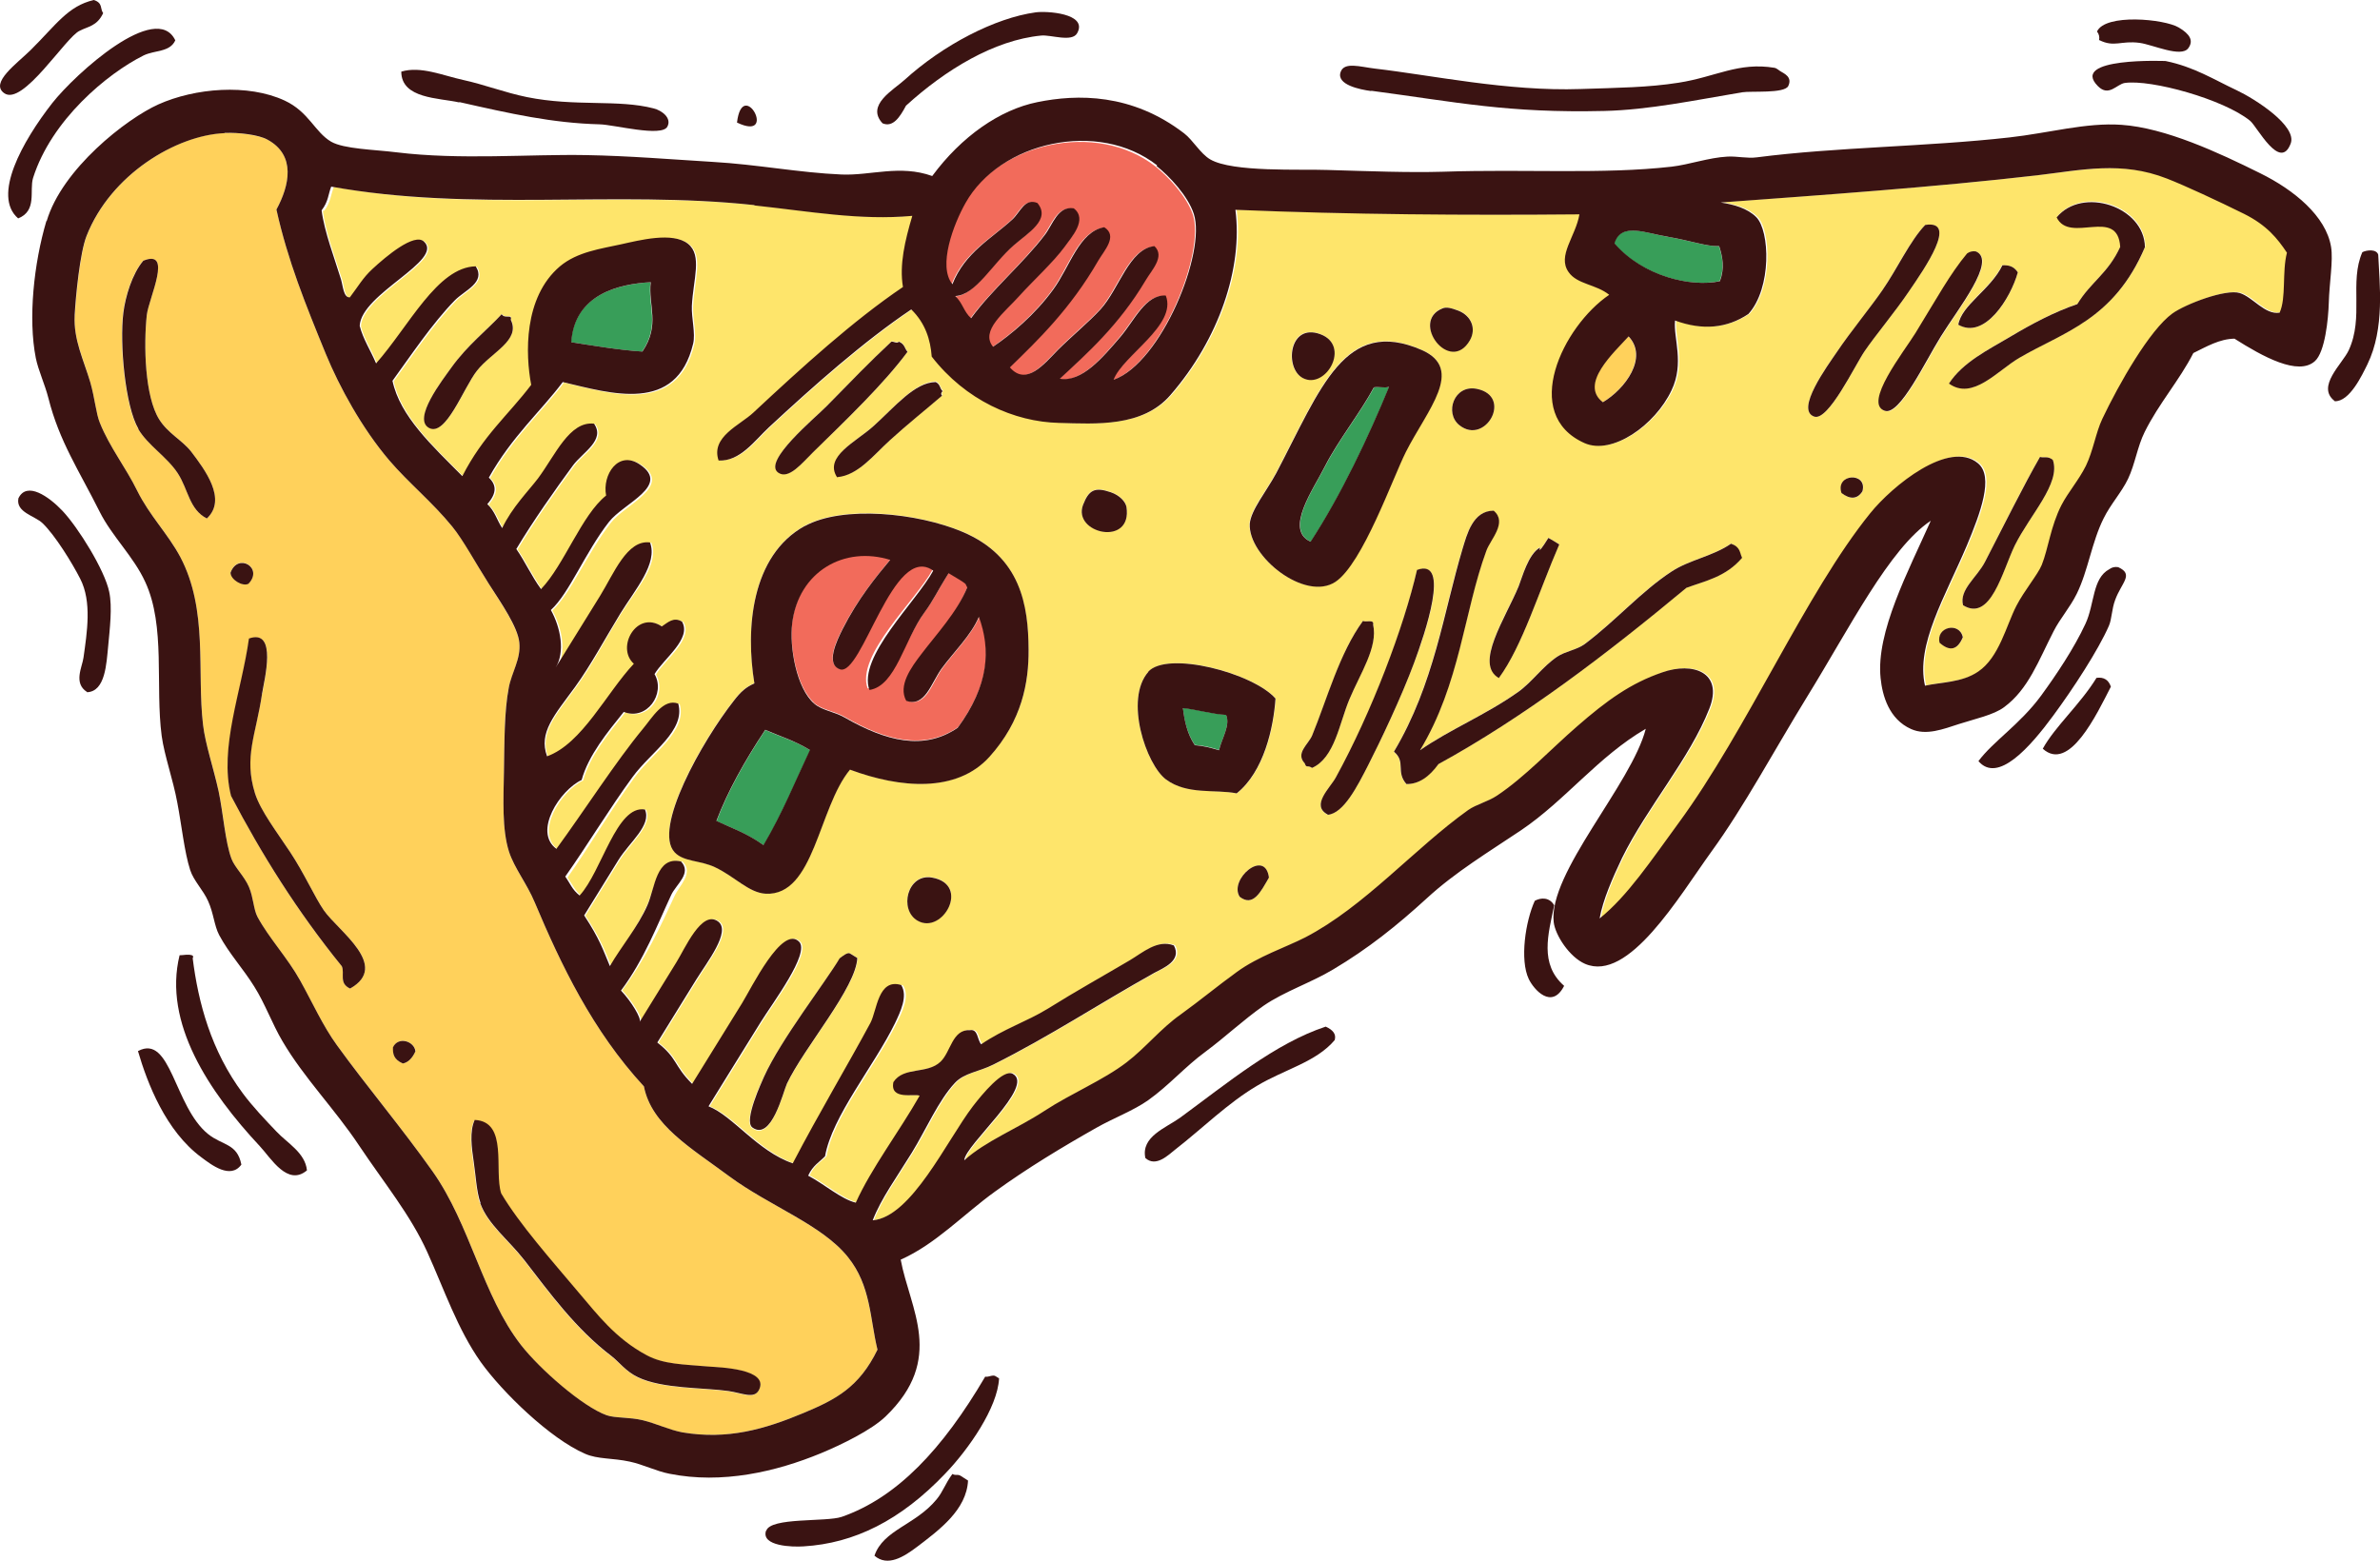 <?xml version="1.0" encoding="UTF-8"?><svg id="Layer_2" xmlns="http://www.w3.org/2000/svg" viewBox="0 0 94.36 61.89"><defs><style>.cls-1{fill:#f26b5b;}.cls-2{fill:#fee56b;}.cls-3{fill:#ffd15b;}.cls-4{fill:#3a1312;}.cls-5{fill:#389e59;}</style></defs><g id="Layer_15"><path class="cls-3" d="m2.96,12.51c-.05.95.37,1.76.62,2.65.18.63.23,1.25.38,1.61.39.97,1.03,1.77,1.48,2.69.49.99,1.23,1.71,1.71,2.63,1.11,2.11.65,4.54.9,6.65.09.77.42,1.69.62,2.65.19.86.26,2.01.51,2.67.13.34.51.7.69,1.11.18.42.18.89.34,1.19.45.85,1.19,1.62,1.69,2.52.49.89.9,1.8,1.46,2.57,1.21,1.66,2.55,3.25,3.79,5,1.5,2.11,1.98,4.93,3.51,6.89.75.97,2.44,2.45,3.39,2.78.34.12.91.07,1.44.2.53.13,1.07.4,1.57.48,1.77.3,3.25-.12,4.8-.77,1.28-.53,2.2-1.01,2.93-2.51-.3-1.23-.27-2.54-1.17-3.67-1.03-1.28-3.1-2.02-4.7-3.2-1.53-1.13-3.09-2.03-3.39-3.57-2.04-2.21-3.29-4.83-4.33-7.3-.31-.73-.81-1.36-1.02-2.01-.28-.88-.22-2.08-.2-3.17.02-1.16,0-2.39.19-3.32.12-.61.49-1.16.42-1.8-.07-.62-.74-1.58-1.21-2.33-.53-.83-1-1.73-1.45-2.27-.79-.97-1.74-1.74-2.5-2.63-1.08-1.27-1.97-2.9-2.51-4.21-.81-1.98-1.51-3.7-1.96-5.73.52-.96.78-2.15-.35-2.77-.35-.19-1.16-.29-1.7-.27-1.9.08-4.51,1.64-5.47,4.08-.26.66-.43,2.39-.47,3.15Zm16.9,34.82c.73,1.23,1.96,2.61,3.13,4,.65.77,1.4,1.76,2.64,2.42.69.37,1.46.36,2.47.45.39.03,2.41.08,1.98.93-.19.37-.66.12-1.21.04-.96-.14-2.62-.08-3.59-.55-.47-.23-.75-.62-1.05-.84-1.41-1.07-2.46-2.52-3.45-3.8-.63-.81-1.45-1.42-1.75-2.26-.16-.44-.18-1.12-.27-1.64-.08-.55-.17-1.19.04-1.65,1.34.06.76,2.01,1.05,2.91Zm-3.39-5.64c-.13.29-.3.44-.49.48-.37-.15-.41-.39-.39-.64.2-.46.84-.24.89.16Zm-6.08-14.18c-.25,1.64-.74,2.5-.28,3.95.22.7.85,1.51,1.4,2.34.55.83.97,1.78,1.33,2.3.57.82,2.64,2.19,1.04,3.1-.46-.22-.2-.6-.33-.89-1.77-2.17-3.17-4.43-4.38-6.74-.47-1.91.43-4.15.71-6.24,1.14-.42.59,1.67.52,2.19Zm-.54-4.37c-.24.12-.7-.17-.71-.44.29-.81,1.32-.19.71.44Zm-4.17-12.8c1.19-.49.22,1.48.14,2.15-.13,1.2-.08,3.23.49,4.14.35.56.93.83,1.27,1.28.53.7,1.44,1.89.62,2.65-.7-.36-.73-1.15-1.15-1.79-.43-.67-1.18-1.1-1.57-1.76-.53-.9-.75-3.38-.6-4.6.08-.65.35-1.54.79-2.07Z"/><path class="cls-5" d="m25.79,11.19c-1.27.08-3.02.48-3.15,2.38.7.11,1.94.32,2.82.37.72-1.06.21-1.83.33-2.75Z"/><path class="cls-1" d="m37.72,11.29c.49-1.26,1.55-1.81,2.37-2.56.32-.29.49-.87,1-.66.55.66-.38,1.19-.94,1.68-.87.76-1.5,1.97-2.32,2.01.3.27.33.61.63.88.83-1.13,2.06-2.17,2.92-3.3.31-.41.51-1.16,1.15-1.06.57.44-.09,1.17-.37,1.54-.45.61-1.2,1.29-1.79,1.94-.58.64-1.56,1.37-1.04,2.01.7-.48,1.66-1.27,2.38-2.26.67-.91,1.03-2.31,2.03-2.48.55.35,0,.92-.24,1.33-1.1,1.9-2.39,3.14-3.5,4.23.65.75,1.35-.13,1.9-.69.53-.54,1.21-1.1,1.69-1.61.74-.81,1.14-2.41,2.14-2.51.44.41-.1.94-.35,1.36-1.06,1.8-2.34,2.9-3.4,3.9.87.14,1.69-.82,2.4-1.66.56-.66,1-1.69,1.8-1.64.46,1.18-1.7,2.38-2.07,3.34,1.9-.67,3.69-5.05,3.18-6.58-.24-.71-.97-1.5-1.48-1.9-2.35-1.84-6.25-.92-7.6,1.49-.46.83-1.1,2.5-.52,3.22Z"/><path class="cls-5" d="m68.18,11.15c.19-.51.12-.96-.03-1.39-.5.02-1.14-.22-2.03-.37-.88-.15-1.87-.59-2.13.26,1.12,1.3,3.03,1.75,4.18,1.5Z"/><path class="cls-5" d="m46.9,28.07c.05.51.17,1.01.47,1.47.31.02.63.09.96.2.12-.47.46-1,.28-1.4-.56-.03-1.15-.21-1.71-.27Z"/><path class="cls-3" d="m63.54,15.95c.88-.52,1.81-1.77,1.02-2.61-.58.64-1.98,1.89-1.02,2.61Z"/><path class="cls-5" d="m52.54,18.49c-.45.89-1.62,2.52-.57,2.99,1.21-1.84,2.31-4.19,3.11-6.14-.19.06-.41-.02-.6.02-.54,1.01-1.41,2.09-1.94,3.13Z"/><path class="cls-5" d="m30.35,28.94c-.83,1.25-1.5,2.46-1.94,3.62.61.28,1.21.49,1.87.96.76-1.29,1.25-2.52,1.84-3.77-.61-.38-1.18-.53-1.77-.8Z"/><path class="cls-2" d="m12.8,8.36c.11.86.51,1.92.77,2.74.08.26.09.73.35.71.32-.42.52-.78.89-1.12.55-.51,1.67-1.45,2.05-1.09.79.75-2.49,2.06-2.55,3.34.13.51.45.99.65,1.49,1.3-1.47,2.43-3.81,3.95-3.85.4.64-.45.95-.83,1.35-.89.92-1.75,2.2-2.47,3.19.3,1.41,1.58,2.58,2.77,3.78.82-1.61,1.82-2.42,2.73-3.62-.24-1.2-.32-3.47,1.14-4.7.68-.58,1.65-.71,2.41-.87.72-.16,2.06-.51,2.67-.02.57.46.2,1.41.15,2.46-.02.5.15,1.09.05,1.5-.67,2.8-3.25,1.98-5.17,1.52-.85,1.14-2.02,2.16-2.93,3.79.31.27.33.61-.06,1.05.31.29.38.64.59.95.39-.82,1.04-1.47,1.42-1.97.7-.93,1.25-2.28,2.22-2.17.46.65-.45,1.14-.83,1.65-.74,1.01-1.58,2.2-2.25,3.32.36.52.61,1.07.98,1.59.93-.96,1.62-2.93,2.59-3.71-.16-.83.5-1.81,1.35-1.23,1.23.84-.64,1.55-1.22,2.29-.95,1.22-1.58,2.79-2.32,3.48.39.7.57,1.66.19,2.28.5-.81,1.15-1.86,1.76-2.84.55-.89,1.06-2.24,1.98-2.12.32.84-.61,1.85-1.2,2.8-.61.98-1.16,2.06-1.79,2.92-.81,1.11-1.46,1.82-1.11,2.76,1.39-.49,2.36-2.5,3.45-3.67-.72-.64.11-2.14,1.11-1.48.24-.16.47-.39.81-.19.39.68-.72,1.46-1.09,2.08.45.78-.31,1.86-1.22,1.5-.65.82-1.4,1.72-1.67,2.7-.86.4-1.93,2.05-1,2.73,1.13-1.55,2.37-3.48,3.43-4.76.36-.43.81-1.22,1.4-1,.3,1.08-1.08,1.93-1.8,2.92-.93,1.27-1.78,2.73-2.65,3.96.19.26.3.54.6.77.89-.94,1.39-3.64,2.52-3.46.26.63-.61,1.29-1.05,2-.47.76-.96,1.56-1.36,2.2.62.94.76,1.37,1.03,2.01.45-.78,1.04-1.58,1.43-2.46.3-.68.41-1.91,1.4-1.69.44.46-.13.93-.33,1.37-.54,1.17-1.15,2.5-2.07,3.73.4.43.83,1.11.74,1.25.46-.75.87-1.41,1.45-2.35.34-.54,1.01-2.11,1.66-1.63.53.39-.46,1.62-.87,2.31-.62,1-1.05,1.7-1.54,2.49.81.63.64.9,1.38,1.64.65-1.05,1.21-1.95,1.98-3.2.37-.6,1.59-3.11,2.26-2.44.45.46-1.05,2.43-1.52,3.19-.81,1.31-1.39,2.25-2.07,3.34.97.38,1.95,1.78,3.34,2.26,1.06-2.03,2.27-3.91,3.14-5.53.27-.49.27-1.8,1.19-1.52.27.43-.04,1.05-.27,1.51-.83,1.69-2.5,3.68-2.77,5.26-.23.23-.49.35-.67.76.62.32,1.32.94,1.89,1.07.61-1.36,1.72-2.83,2.52-4.24-.18-.1-1.19.2-1.04-.54.41-.62,1.34-.3,1.87-.81.41-.38.46-1.28,1.17-1.25.32-.04.28.38.44.56.91-.62,1.8-.89,2.64-1.41,1.13-.7,2.2-1.3,3.25-1.92.5-.3,1.1-.84,1.75-.59.34.61-.43.9-.78,1.09-2.2,1.23-4.16,2.52-6.37,3.63-.57.29-1.16.33-1.53.73-.65.7-1.15,1.87-1.71,2.77-.59.96-1.22,1.82-1.55,2.68,1.54-.13,2.94-3.17,3.97-4.52.37-.48,1.2-1.49,1.58-1.29.91.48-1.9,2.83-1.92,3.43.87-.79,2.09-1.25,3.18-1.96,1.07-.7,2.32-1.21,3.25-1.92.76-.58,1.35-1.33,2.16-1.91.75-.53,1.46-1.13,2.22-1.68.85-.62,1.95-.97,2.71-1.37,2.35-1.22,4.32-3.52,6.46-5.05.33-.24.78-.33,1.14-.57,1.11-.75,2.13-1.85,3.18-2.75,1.18-1.02,2.13-1.7,3.38-2.14,1.2-.41,2.43,0,1.86,1.44-.78,1.99-2.48,3.91-3.46,5.92-.38.78-.76,1.66-.89,2.4,1.1-.88,2.04-2.31,3.12-3.77,2.74-3.73,5.05-9.14,7.61-12.3.87-1.08,3.13-2.92,4.27-1.98.64.53.1,1.98-.44,3.26-.86,2.03-2.04,3.93-1.66,5.56.62-.14,1.47-.12,2.11-.56.82-.57,1.11-1.82,1.51-2.6.32-.62.85-1.25,1.01-1.63.26-.65.35-1.53.78-2.37.26-.52.68-.98.97-1.56.29-.6.39-1.3.65-1.86.66-1.39,1.88-3.53,2.78-4.18.52-.38,2.12-.98,2.67-.81.52.16.99.87,1.58.78.27-.59.09-1.59.29-2.38-.38-.57-.8-1.09-1.7-1.54-1.01-.5-2.34-1.12-3.06-1.4-1.79-.69-3.36-.33-5.13-.13-4.15.49-8.51.78-12.56,1.08.53.08,1.06.23,1.41.58.54.53.61,2.81-.31,3.84-.86.57-1.82.67-2.91.26-.07.69.38,1.69-.14,2.77-.66,1.38-2.36,2.58-3.45,2.09-2.55-1.13-.86-4.63.98-5.88-.52-.41-1.27-.4-1.61-.9-.46-.65.28-1.41.43-2.29-4.52.04-9.06,0-13.64-.18.3,2.29-.64,5.12-2.58,7.35-1.11,1.27-2.95,1.14-4.41,1.1-1.79-.05-3.72-.91-5.05-2.63-.05-.68-.24-1.32-.81-1.87-1.88,1.27-3.86,3.02-5.64,4.67-.56.52-1.15,1.37-2,1.32-.32-.94.84-1.41,1.38-1.9,1.93-1.8,3.95-3.64,5.93-4.98-.15-.87.08-1.84.37-2.82-2.08.19-4.08-.18-6.23-.41-5.52-.59-11.16.29-16.75-.73-.13.31-.12.6-.38.94Zm64.11,17.13c-.16-.62.79-.85.92-.22-.21.5-.51.57-.92.22Zm4.48-7.25c.32.93-.9,2.16-1.51,3.39-.5,1.01-.95,3.05-2.05,2.37-.16-.62.55-1.1.87-1.72.74-1.43,1.52-3.03,2.18-4.16.18.05.31-.05.51.12Zm-8.37,1.31c-.25-.79,1.04-.84.83-.07-.21.33-.49.34-.83.07Zm12.03-9.76c-1.23,2.89-3.24,3.37-4.98,4.39-.87.51-1.85,1.7-2.79,1.02.55-.85,1.57-1.34,2.42-1.85.87-.52,1.78-1,2.67-1.3.54-.89,1.22-1.21,1.71-2.29-.11-1.6-2.01-.09-2.52-1.17,1.02-1.24,3.48-.43,3.5,1.18Zm-5.66.73c.24-.01.46.03.61.28-.27,1.02-1.31,2.69-2.37,2.07.13-.79,1.27-1.38,1.75-2.36Zm-1.38-.46c.1-.08.22-.11.35-.08.83.36-.72,2.27-1.39,3.37-.63,1.01-1.63,3.14-2.22,2.95-.88-.28.76-2.34,1.21-3.08.87-1.4,1.38-2.36,2.05-3.16ZM29.82,44.74c-.37-.27.36-1.82.44-1.99.67-1.48,2.48-3.82,3.04-4.75.1-.08.31-.25.41-.19.1.06.2.12.29.18-.04,1.17-2.12,3.56-2.8,5-.15.32-.62,2.3-1.37,1.75Zm19.21-13.28c-.87-.18-1.96.06-2.8-.55-.79-.59-1.66-3.18-.7-4.27.76-.86,4.17.05,5.05,1.06-.08,1.17-.46,2.91-1.54,3.76Zm.12,4.1c-.44-.69,1.01-1.93,1.16-.76-.32.55-.61,1.18-1.16.76Zm23.69-21.62c.52-.76,1.34-1.76,1.79-2.43.58-.85,1.09-1.96,1.7-2.59,1.32-.2-.02,1.72-.65,2.64-.54.8-1.35,1.77-1.75,2.36-.38.55-1.43,2.79-2,2.6-.77-.26.53-2.03.91-2.58Zm-11.78,7.76c.05-.13-.21.49.33-.38.14.09.28.18.43.26-.82,1.89-1.46,4.03-2.39,5.29-.99-.55.26-2.38.78-3.64.14-.35.38-1.28.85-1.54Zm-1.85-1.45c.55.47-.13,1.14-.29,1.59-.89,2.42-1.04,5.28-2.63,7.91,1.19-.83,2.61-1.4,3.89-2.31.55-.39.98-1.01,1.55-1.4.32-.21.78-.27,1.09-.5,1.25-.94,2.24-2.09,3.45-2.88.7-.46,1.65-.61,2.35-1.1.38.13.33.37.44.56-.65.76-1.45.91-2.21,1.19-3.2,2.66-6.44,5.14-9.83,6.99-.37.5-.78.8-1.27.79-.42-.5-.01-.87-.49-1.28,1.6-2.69,1.95-5.51,2.72-8.05.17-.55.4-1.51,1.23-1.5Zm-3.14,6.02c-.51,1.38-1.36,3.16-1.83,4.08-.42.82-.98,1.91-1.6,1.96-.69-.36.1-1.06.32-1.47,1.44-2.6,2.71-5.97,3.22-8.23,1.37-.5.31,2.56-.11,3.67Zm-1.63-1.5c.2.88-.52,1.93-.94,2.96-.4.95-.59,2.32-1.48,2.72-.19-.13-.22.03-.29-.18-.38-.4.14-.75.29-1.1.6-1.42,1.08-3.26,2.02-4.55.11.07.45-.08.4.15Zm4.11-9.35c1.45.29.34,2.26-.69,1.44-.6-.48-.21-1.62.69-1.44Zm-1.36-3.2c.16-.06.36,0,.63.09.51.19.72.71.46,1.17-.79,1.38-2.39-.75-1.09-1.26Zm-.83,1.65c1.73.75.21,2.38-.63,4.04-.53,1.04-1.71,4.42-2.79,5.15-1.2.8-3.47-1-3.4-2.3.03-.54.67-1.29,1.05-2.01,1.78-3.39,2.72-6.22,5.77-4.88Zm-4.03-.63c1.25.45.22,2.22-.69,1.74-.74-.39-.55-2.19.69-1.74Zm-15.38,21.55c1.55.27.42,2.28-.57,1.71-.75-.43-.41-1.89.57-1.71Zm7.09-15.28c.35.12.59.37.62.58.25,1.6-2.15,1.06-1.72-.08.22-.59.46-.72,1.1-.5Zm-5.88,1.57c2.31.98,2.6,2.92,2.62,4.67.01,1.3-.25,2.82-1.55,4.25-1.3,1.44-3.54,1.25-5.53.51-1.26,1.51-1.41,5-3.34,4.92-.68-.03-1.21-.67-2.01-1.05-.59-.28-1.24-.22-1.6-.59-.88-.93,1.08-4.42,2.35-6.02.27-.35.47-.53.81-.68-.36-2.18-.12-5.07,1.99-6.24,1.51-.83,4.48-.52,6.25.23Zm-1.04-5.95c.18.1.15.25.27.36-.06.07-.06.14-.02.18-.65.55-1.38,1.14-2.07,1.77-.65.59-1.26,1.4-2.08,1.46-.54-.82.76-1.4,1.46-2.05.85-.77,1.61-1.72,2.45-1.73Zm-4.33.96c.97-.99,1.71-1.75,2.56-2.55.09-.03.22.08.3,0,.24.1.21.27.34.4-.93,1.27-2.38,2.66-3.74,3.98-.43.42-.97,1.11-1.39.81-.62-.45,1.46-2.16,1.93-2.64Zm-14.88-1.53c.64-.89,1.42-1.49,1.99-2.11.12.2.42-.03.36.22.39.82-.76,1.28-1.34,2.02-.53.67-1.22,2.63-1.9,2.27-.67-.36.54-1.91.89-2.4Z"/><path class="cls-1" d="m32.28,27.88c.33.28.8.31,1.23.56,1.62.93,3.12,1.32,4.47.4,1.25-1.69,1.32-3.11.85-4.39-.3.72-1,1.41-1.46,2.04-.42.57-.64,1.57-1.4,1.3-.32-.6.22-1.29.66-1.86.57-.74,1.34-1.68,1.73-2.66-.14-.17.14-.04-.74-.56-.04.07-.09.14-.13.21-.27.43-.49.89-.83,1.35-.8,1.09-1.21,2.87-2.26,3.03-.48-1.31,1.92-3.5,2.57-4.7-1.58-1.15-2.8,4.23-3.68,3.92-.58-.21-.11-1.14.12-1.6.61-1.19,1.32-2.04,1.9-2.75-1.85-.59-3.65.47-3.9,2.5-.12.95.18,2.6.87,3.2Z"/><path class="cls-4" d="m83.23,1.59c.6.3.86.01,1.6.11.52.07,1.65.6,1.93.21.22-.3.06-.56-.38-.82-.57-.34-2.91-.56-3.24.16.08.1.11.22.08.35Z"/><path class="cls-4" d="m83.18,3.42c.43.43.74-.08,1.06-.13,1.05-.15,3.93.65,4.97,1.5.28.23,1.19,2.02,1.61.9.26-.7-1.42-1.77-2.14-2.11-.9-.42-1.69-.93-2.82-1.16,0,0-3.84-.16-2.68,1Z"/><path class="cls-4" d="m92.56,15.91c.6.03,1.1-1.06,1.3-1.46.7-1.44.48-3.19.43-4.35-.07-.23-.45-.19-.63-.1-.52,1.19.07,2.57-.54,3.89-.25.54-1.3,1.44-.56,2.01Z"/><path class="cls-4" d="m84.07,9.77c-.49,1.08-1.17,1.4-1.71,2.29-.89.3-1.8.78-2.67,1.3-.84.5-1.87,1-2.42,1.85.94.68,1.92-.51,2.79-1.02,1.74-1.02,3.75-1.5,4.98-4.39-.02-1.61-2.48-2.42-3.5-1.18.52,1.07,2.42-.44,2.52,1.17Z"/><path class="cls-4" d="m54.37,3.6c3.39.45,5.41.89,9.23.8,1.76-.04,3.62-.43,5.47-.74.35-.06,1.68.06,1.83-.25.17-.36-.16-.49-.32-.59-.05-.03-.15-.12-.22-.13-1.44-.24-2.33.36-3.81.59-1.2.19-2.39.2-3.89.25-2.88.1-5.9-.55-8.15-.81-.59-.07-1.22-.28-1.36.14-.17.5.76.69,1.21.75Z"/><path class="cls-4" d="m77.63,12.87c1.05.62,2.09-1.05,2.37-2.07-.16-.25-.37-.29-.61-.28-.48.98-1.62,1.57-1.75,2.36Z"/><path class="cls-4" d="m71.93,16.52c.56.19,1.62-2.05,2-2.6.4-.59,1.21-1.56,1.75-2.36.63-.92,1.97-2.85.65-2.64-.6.62-1.11,1.74-1.7,2.59-.46.67-1.28,1.67-1.79,2.43-.38.56-1.68,2.32-.91,2.58Z"/><path class="cls-4" d="m74.73,16.29c.59.19,1.59-1.94,2.22-2.95.68-1.1,2.23-3.01,1.39-3.37-.12-.02-.24,0-.35.08-.67.8-1.19,1.76-2.05,3.16-.45.73-2.09,2.8-1.21,3.08Z"/><path class="cls-4" d="m77.83,24c1.1.68,1.56-1.36,2.05-2.37.61-1.23,1.83-2.46,1.51-3.39-.2-.17-.34-.07-.51-.12-.65,1.13-1.44,2.73-2.18,4.16-.32.62-1.03,1.1-.87,1.72Z"/><path class="cls-4" d="m78.43,30.17c.77.93,2.07-.56,2.98-1.8.79-1.07,1.78-2.59,2.2-3.55.12-.27.11-.66.25-1.03.25-.69.76-1.01.12-1.3-.13-.02-.24,0-.35.08-.68.36-.58,1.38-.95,2.17-.45.97-1.16,2.03-1.76,2.85-.83,1.13-1.89,1.8-2.48,2.59Z"/><path class="cls-4" d="m73.01,19.55c.34.26.63.25.83-.07.21-.77-1.09-.71-.83.07Z"/><path class="cls-4" d="m34.99,4.89c.41.17.68-.23.93-.7,1.56-1.42,3.49-2.6,5.36-2.78.38-.04,1.23.28,1.43-.1.43-.79-1.24-.88-1.65-.82-1.61.22-3.67,1.29-5.2,2.68-.44.4-1.54,1-.87,1.72Z"/><path class="cls-4" d="m83.12,26.88c-.65,1.06-1.64,1.92-2.13,2.81,1.05.95,2.14-1.37,2.7-2.46-.09-.27-.28-.39-.57-.35Z"/><path class="cls-4" d="m58.28,13.49c.26-.46.05-.97-.46-1.17-.27-.1-.47-.16-.63-.09-1.3.52.3,2.64,1.09,1.26Z"/><path class="cls-4" d="m76.9,25.49c.41.36.71.28.92-.22-.13-.63-1.08-.41-.92.22Z"/><path class="cls-4" d="m49.55,20.77c-.07,1.3,2.2,3.1,3.4,2.3,1.08-.73,2.27-4.12,2.79-5.15.84-1.66,2.35-3.28.63-4.04-3.05-1.33-3.99,1.49-5.77,4.88-.38.71-1.01,1.47-1.05,2.01Zm4.92-5.41c.19-.04.41.04.6-.02-.8,1.95-1.9,4.29-3.11,6.14-1.05-.47.12-2.09.57-2.99.53-1.04,1.4-2.12,1.94-3.13Z"/><path class="cls-4" d="m57.86,16.86c1.03.82,2.14-1.15.69-1.44-.9-.18-1.29.96-.69,1.44Z"/><path class="cls-4" d="m55.27,29.81c.48.41.06.79.49,1.28.49.01.91-.29,1.27-.79,3.39-1.86,6.63-4.33,9.83-6.99.76-.28,1.56-.43,2.21-1.19-.1-.2-.06-.43-.44-.56-.7.49-1.65.64-2.35,1.1-1.21.79-2.2,1.94-3.45,2.88-.31.23-.78.29-1.09.5-.58.39-1,1.01-1.55,1.4-1.28.91-2.7,1.48-3.89,2.31,1.59-2.63,1.74-5.49,2.63-7.91.16-.45.85-1.12.29-1.59-.83,0-1.06.95-1.23,1.5-.76,2.54-1.12,5.36-2.72,8.05Z"/><path class="cls-4" d="m51.65,14.99c.91.48,1.93-1.29.69-1.74-1.24-.45-1.42,1.35-.69,1.74Z"/><path class="cls-4" d="m59.43,26.88c.93-1.27,1.57-3.4,2.39-5.29-.14-.09-.29-.18-.43-.26-.54.87-.28.25-.33.38-.47.26-.71,1.19-.85,1.54-.52,1.26-1.77,3.09-.78,3.64Z"/><path class="cls-4" d="m29.22,4.86c1.65.79.22-1.85,0,0h0Z"/><path class="cls-4" d="m52.64,32.31c.63-.05,1.18-1.14,1.6-1.96.47-.92,1.32-2.7,1.83-4.08.41-1.11,1.47-4.17.11-3.67-.52,2.26-1.79,5.63-3.22,8.23-.22.41-1.01,1.11-.32,1.47Z"/><path class="cls-4" d="m18.22,4.05c2.03.46,3.68.83,5.55.88.57.01,2.47.52,2.69.09.18-.34-.22-.64-.54-.72-1.41-.37-3.1-.06-5.03-.45-.88-.18-1.7-.5-2.53-.68-.82-.18-1.68-.56-2.45-.33,0,1.08,1.5,1.04,2.29,1.22Z"/><path class="cls-4" d="m52.02,29.17c-.15.35-.67.7-.29,1.1.07.21.1.05.29.18.9-.4,1.08-1.77,1.48-2.72.43-1.03,1.14-2.07.94-2.96.05-.23-.29-.08-.4-.15-.94,1.28-1.43,3.12-2.02,4.55Z"/><path class="cls-4" d="m30.85,18.74c.42.3.96-.39,1.39-.81,1.35-1.32,2.8-2.71,3.74-3.98-.12-.13-.1-.3-.34-.4-.08.09-.21-.02-.3,0-.85.79-1.59,1.56-2.56,2.55-.47.48-2.55,2.19-1.93,2.64Z"/><path class="cls-4" d="m33.2,18.92c.82-.07,1.44-.88,2.08-1.46.69-.63,1.43-1.22,2.07-1.77-.05-.05-.05-.11.02-.18-.12-.12-.08-.26-.27-.36-.83.01-1.6.96-2.45,1.73-.7.64-2,1.22-1.46,2.05Z"/><path class="cls-4" d="m44.66,20.1c-.04-.21-.27-.46-.62-.58-.64-.22-.87-.09-1.1.5-.43,1.14,1.97,1.68,1.72.08Z"/><path class="cls-4" d="m45.53,26.64c-.96,1.09-.09,3.68.7,4.27.84.62,1.94.38,2.8.55,1.08-.86,1.46-2.6,1.54-3.76-.88-1.01-4.29-1.91-5.05-1.06Zm1.84,2.91c-.3-.45-.41-.96-.47-1.47.56.06,1.15.24,1.71.27.18.4-.17.93-.28,1.4-.33-.1-.65-.18-.96-.2Z"/><path class="cls-4" d="m.72,8.66c.76-.3.44-1.1.59-1.6.73-2.31,2.94-4.14,4.38-4.86.45-.22,1.04-.12,1.26-.6C6.2.02,2.99,2.92,2.07,4.09.89,5.6-.32,7.77.72,8.66Z"/><path class="cls-4" d="m31.9,20.86c-2.11,1.17-2.35,4.06-1.99,6.24-.34.15-.54.33-.81.68-1.26,1.6-3.23,5.09-2.35,6.02.36.38,1.01.31,1.6.59.8.38,1.33,1.01,2.01,1.05,1.93.09,2.08-3.4,3.34-4.92,1.99.74,4.23.93,5.53-.51,1.29-1.43,1.56-2.95,1.55-4.25-.01-1.75-.3-3.69-2.62-4.67-1.77-.75-4.74-1.06-6.25-.23Zm-3.5,11.7c.44-1.16,1.11-2.37,1.94-3.62.59.26,1.15.42,1.77.8-.59,1.25-1.08,2.48-1.84,3.77-.66-.47-1.25-.67-1.87-.96Zm6.91-10.38c-.59.71-1.29,1.56-1.9,2.76-.23.46-.69,1.4-.11,1.6.88.31,2.11-5.06,3.7-3.91-.65,1.21-3.01,3.42-2.53,4.73,1.05-.16,1.38-1.99,2.18-3.07.34-.46.56-.92.83-1.35.04-.07.09-.14.13-.21.88.52.61.39.74.56-.4.98-1.24,1.88-1.8,2.62-.44.57-.95,1.28-.62,1.88.75.27.99-.72,1.41-1.29.47-.64,1.17-1.32,1.47-2.04.47,1.29.41,2.7-.84,4.4-1.35.92-2.84.53-4.47-.4-.43-.25-.9-.28-1.22-.56-.7-.6-.99-2.25-.87-3.19.25-2.04,2.06-3.09,3.91-2.5Z"/><path class="cls-4" d="m.16,3.69c.74.55,2.45-2.23,3-2.47.32-.17.69-.18.93-.7-.13-.17,0-.4-.37-.52-1.03.24-1.49.98-2.51,1.99C.66,2.53-.4,3.28.16,3.69Z"/><path class="cls-4" d="m62.01,39.09c-.98-.86-.63-2.04-.39-3.19-.19-.33-.53-.31-.77-.18-.37.81-.6,2.34-.24,3.1.2.42.91,1.23,1.4.28Z"/><path class="cls-4" d="m17.01,16.97c.67.36,1.37-1.6,1.9-2.27.58-.74,1.74-1.2,1.34-2.02.07-.24-.24-.02-.36-.22-.57.62-1.35,1.22-1.99,2.11-.35.49-1.56,2.04-.89,2.4Z"/><path class="cls-4" d="m49.15,35.56c.54.42.84-.21,1.16-.76-.15-1.17-1.6.07-1.16.76Z"/><path class="cls-4" d="m5.48,17.01c.39.66,1.13,1.09,1.57,1.76.42.65.45,1.43,1.15,1.79.82-.76-.09-1.95-.62-2.65-.35-.45-.92-.72-1.27-1.28-.57-.91-.62-2.94-.49-4.14.08-.67,1.05-2.64-.14-2.15-.44.52-.71,1.42-.79,2.07-.15,1.22.07,3.7.6,4.6Z"/><path class="cls-4" d="m52.92,41.23c.06-.22-.07-.39-.36-.52-2,.66-3.9,2.24-5.77,3.61-.57.41-1.56.75-1.38,1.6.42.38.91-.12,1.19-.34,1.08-.84,2.08-1.84,3.23-2.52,1.1-.66,2.35-.94,3.09-1.82Z"/><path class="cls-4" d="m36.38,36.51c.99.57,2.12-1.44.57-1.71-.98-.17-1.32,1.28-.57,1.71Z"/><path class="cls-4" d="m9.85,23.15c.61-.63-.42-1.25-.71-.44,0,.27.47.56.71.44Z"/><path class="cls-4" d="m33.99,37.99c-.09-.06-.19-.12-.29-.18-.1-.06-.3.11-.41.19-.55.93-2.33,3.22-3,4.7-.07.17-.82,1.75-.46,2.01.76.55,1.22-1.42,1.37-1.74.68-1.44,2.75-3.81,2.79-4.99Z"/><path class="cls-4" d="m3.45,27.45c.73-.03.77-1.14.84-1.84.06-.66.17-1.53.04-2.14-.18-.87-1.23-2.55-1.85-3.21-.54-.57-1.42-1.19-1.75-.5-.11.56.65.69.96.99.49.47,1.17,1.57,1.49,2.2.47.91.27,2.13.13,3.13-.05.37-.41,1.01.14,1.36Z"/><path class="cls-4" d="m13.55,38.31c.13.29-.13.68.33.89,1.6-.9-.47-2.28-1.04-3.1-.36-.52-.78-1.47-1.33-2.3-.55-.83-1.18-1.65-1.4-2.34-.45-1.45.04-2.32.28-3.95.08-.52.63-2.6-.52-2.19-.29,2.09-1.19,4.33-.71,6.24,1.21,2.31,2.62,4.57,4.38,6.74Z"/><path class="cls-4" d="m30.37,60.7c-.2.62,1.06.65,1.49.62,2-.12,3.84-1.02,5.62-2.89.93-.97,2.07-2.61,2.13-3.77-.05-.03-.09-.06-.14-.09-.11-.07-.28.05-.41.02-1.69,2.88-3.5,4.8-5.69,5.56-.62.21-2.82.01-2.99.55Z"/><path class="cls-4" d="m15.98,42.17c.19-.04.36-.19.49-.48-.04-.4-.68-.61-.89-.16-.01.25.02.48.39.64Z"/><path class="cls-4" d="m19.04,47.71c.3.84,1.12,1.45,1.75,2.26.99,1.28,2.04,2.73,3.45,3.8.3.23.58.62,1.05.84.97.47,2.63.41,3.59.55.55.08,1.02.33,1.21-.04.43-.85-1.6-.9-1.98-.93-1.01-.09-1.78-.08-2.47-.45-1.24-.66-1.98-1.65-2.64-2.42-1.17-1.39-2.4-2.77-3.13-4-.29-.9.29-2.85-1.05-2.91-.21.46-.12,1.1-.04,1.65.08.51.11,1.2.27,1.64Z"/><path class="cls-4" d="m12.17,46.41c-.07-.7-.78-1.08-1.21-1.54-.45-.47-.96-1.01-1.33-1.51-1.26-1.69-1.77-3.6-1.99-5.36.02-.05.04-.09-.03-.12-.17-.05-.32,0-.49,0-.66,2.68,1.17,5.42,3.18,7.57.44.47,1.1,1.61,1.87.96Z"/><path class="cls-4" d="m34.67,61.69c.52.45,1.16.05,1.7-.36.88-.67,1.95-1.46,2.01-2.62-.1-.06-.19-.12-.28-.18-.14-.09-.19,0-.34-.08-.29.39-.37.7-.63,1.01-.84,1.02-2.11,1.2-2.46,2.23Z"/><path class="cls-4" d="m8.25,44.97c-1.35-1.09-1.47-3.99-2.78-3.29.37,1.27,1.1,3.17,2.51,4.21.4.3,1.16.89,1.59.29-.17-.85-.75-.75-1.32-1.21Z"/><path class="cls-4" d="m1.84,8.76c-.5,1.69-.73,3.87-.42,5.44.1.49.36,1.04.5,1.59.43,1.71,1.21,2.86,2.03,4.5.49.98,1.35,1.78,1.81,2.79.81,1.75.39,4.11.65,6.1.11.8.45,1.72.62,2.65.17.88.28,1.96.51,2.67.14.43.52.8.71,1.23.22.48.24.97.44,1.35.39.73.95,1.33,1.39,2.04.43.68.71,1.48,1.12,2.17.85,1.45,2.07,2.68,3.04,4.14,1.01,1.51,2.03,2.74,2.7,4.22.67,1.48,1.2,3.06,2.12,4.36.85,1.19,2.75,3.04,4.14,3.64.5.22,1.08.16,1.77.31.52.11,1.05.38,1.57.48,2.09.42,4.23-.08,6-.81.82-.34,2.01-.92,2.57-1.46,2.38-2.29.96-4.26.6-6.22,1.38-.61,2.48-1.79,3.74-2.7,1.27-.92,2.64-1.75,4.02-2.53.67-.38,1.47-.68,2.05-1.09.83-.59,1.46-1.33,2.28-1.93.77-.57,1.51-1.27,2.3-1.82.83-.57,1.86-.9,2.76-1.44,1.38-.82,2.53-1.74,3.71-2.82,1.13-1.04,2.46-1.84,3.74-2.7,1.76-1.19,3.05-2.92,4.94-4.02-.56,2.19-3.88,5.73-3.65,7.67.06.51.62,1.38,1.24,1.65,1.73.75,3.72-2.66,5.02-4.46,1.28-1.76,2.49-4.02,3.78-6.12,1.68-2.72,3.27-5.9,4.91-6.99-.89,2-2.18,4.42-1.99,6.24.07.69.33,1.63,1.21,2.02.6.27,1.28,0,1.9-.2.62-.2,1.38-.36,1.79-.67.96-.71,1.36-1.84,1.96-3.01.26-.51.65-.94.92-1.49.45-.92.59-2.04,1.06-2.98.28-.57.71-1.03.97-1.57.28-.59.37-1.28.66-1.86.56-1.13,1.38-2.05,1.93-3.13.53-.26,1.04-.56,1.63-.57,1.12.71,2.53,1.49,3.19.89.4-.36.53-1.66.55-2.32.02-.77.18-1.67.09-2.21-.2-1.22-1.47-2.26-2.81-2.92-1.65-.82-3.76-1.8-5.5-1.92-1.4-.1-2.9.33-4.44.5-3.29.37-6.85.38-10.02.79-.38.05-.77-.05-1.16-.03-.75.04-1.52.32-2.22.4-2.74.31-5.72.09-9.06.2-1.36.04-2.89-.02-4.58-.07-1.06-.04-3.76.1-4.65-.42-.39-.23-.68-.76-1.03-1.03-2.08-1.6-4.25-1.56-5.82-1.24-1.49.3-3.01,1.36-4.17,2.93-1.28-.46-2.44-.01-3.6-.06-1.66-.07-3.35-.4-5.1-.5-1.64-.1-3.33-.24-5.04-.27-2.25-.04-4.97.2-7.5-.11-.89-.11-2.08-.13-2.59-.42-.65-.38-.88-1.18-1.84-1.63-1.46-.68-3.56-.5-5.01.15-1.27.57-3.82,2.56-4.43,4.63Zm64.29.63c.89.15,1.53.39,2.03.37.14.43.22.88.03,1.39-1.15.25-3.06-.2-4.18-1.5.26-.85,1.24-.4,2.13-.26Zm-2.58,6.56c-.95-.72.44-1.97,1.02-2.61.79.84-.14,2.09-1.02,2.61Zm-17.7-9.37c.51.4,1.25,1.19,1.48,1.9.5,1.53-1.29,5.91-3.18,6.58.36-.96,2.53-2.16,2.07-3.34-.8-.05-1.24.98-1.8,1.64-.72.84-1.53,1.8-2.4,1.66,1.06-.99,2.33-2.1,3.4-3.9.24-.41.78-.95.35-1.36-1,.1-1.4,1.7-2.14,2.51-.47.51-1.16,1.08-1.69,1.61-.55.56-1.25,1.44-1.9.69,1.11-1.08,2.4-2.32,3.5-4.23.24-.41.79-.98.24-1.33-1,.17-1.36,1.57-2.03,2.48-.72.99-1.68,1.79-2.38,2.26-.52-.64.47-1.37,1.04-2.01.59-.65,1.34-1.33,1.79-1.94.27-.38.94-1.1.37-1.54-.64-.1-.83.65-1.15,1.06-.86,1.13-2.1,2.17-2.92,3.3-.3-.27-.33-.61-.63-.88.82-.04,1.45-1.25,2.32-2.01.56-.49,1.49-1.02.94-1.68-.51-.21-.68.37-1,.66-.82.75-1.88,1.31-2.37,2.56-.59-.72.05-2.39.52-3.22,1.35-2.41,5.25-3.33,7.6-1.49Zm-15.91,1.57c2.15.23,4.16.6,6.23.41-.29.98-.52,1.94-.37,2.82-1.98,1.34-4,3.18-5.93,4.98-.53.5-1.7.96-1.38,1.9.85.05,1.44-.8,2-1.32,1.78-1.65,3.75-3.4,5.64-4.67.56.55.76,1.2.81,1.87,1.34,1.73,3.27,2.59,5.05,2.63,1.47.04,3.31.17,4.41-1.1,1.94-2.23,2.88-5.06,2.58-7.35,4.58.19,9.12.22,13.64.18-.15.88-.89,1.64-.43,2.29.34.49,1.09.48,1.61.9-1.84,1.25-3.53,4.74-.98,5.88,1.1.49,2.8-.71,3.45-2.09.52-1.08.07-2.07.14-2.77,1.09.4,2.06.31,2.91-.26.93-1.03.85-3.3.31-3.84-.35-.35-.88-.5-1.41-.58,4.05-.3,8.41-.6,12.56-1.08,1.77-.21,3.34-.57,5.13.13.72.28,2.05.9,3.06,1.4.9.45,1.32.97,1.7,1.54-.2.78-.02,1.78-.29,2.38-.59.09-1.06-.62-1.58-.78-.55-.17-2.14.43-2.67.81-.9.65-2.12,2.79-2.78,4.18-.26.55-.36,1.26-.65,1.86-.29.58-.7,1.04-.97,1.56-.43.84-.52,1.72-.78,2.37-.16.39-.69,1.01-1.01,1.63-.4.78-.68,2.04-1.51,2.6-.64.44-1.49.42-2.11.56-.37-1.62.8-3.53,1.66-5.56.54-1.29,1.08-2.73.44-3.26-1.14-.95-3.4.9-4.27,1.98-2.56,3.16-4.87,8.57-7.61,12.3-1.07,1.46-2.02,2.89-3.12,3.77.13-.74.52-1.62.89-2.4.99-2.01,2.68-3.93,3.46-5.92.57-1.45-.66-1.86-1.86-1.44-1.26.43-2.21,1.12-3.38,2.14-1.05.91-2.07,2.01-3.18,2.75-.36.24-.81.34-1.14.57-2.14,1.53-4.11,3.83-6.46,5.05-.76.39-1.86.75-2.71,1.37-.76.55-1.47,1.14-2.22,1.68-.81.57-1.4,1.33-2.16,1.91-.93.71-2.18,1.22-3.25,1.92-1.1.72-2.31,1.18-3.18,1.96.02-.6,2.83-2.95,1.92-3.43-.38-.2-1.21.81-1.58,1.29-1.03,1.35-2.43,4.39-3.97,4.52.33-.86.96-1.72,1.55-2.68.56-.91,1.06-2.08,1.71-2.77.37-.4.96-.44,1.53-.73,2.22-1.11,4.17-2.4,6.37-3.63.35-.19,1.11-.48.78-1.09-.65-.25-1.24.29-1.75.59-1.05.62-2.13,1.22-3.25,1.92-.85.52-1.73.79-2.64,1.41-.16-.18-.12-.61-.44-.56-.71-.04-.76.86-1.17,1.25-.53.51-1.46.18-1.87.81-.15.74.86.44,1.04.54-.8,1.41-1.92,2.88-2.53,4.24-.57-.13-1.27-.75-1.89-1.07.19-.41.44-.53.67-.77.28-1.59,1.94-3.57,2.77-5.27.22-.46.52-1.08.25-1.52-.92-.28-.96,1.01-1.22,1.5-.87,1.62-2.02,3.54-3.08,5.57-1.4-.48-2.38-1.89-3.34-2.26.67-1.09,1.26-2.03,2.07-3.34.47-.76,1.97-2.74,1.52-3.19-.67-.67-1.89,1.84-2.26,2.44-.77,1.25-1.33,2.15-1.98,3.2-.74-.74-.57-1.01-1.38-1.64.49-.79.92-1.49,1.54-2.49.42-.68,1.4-1.92.87-2.31-.65-.48-1.32,1.09-1.66,1.63-.58.94-.99,1.6-1.45,2.35.08-.13-.33-.81-.74-1.24.92-1.23,1.44-2.61,1.99-3.79.2-.43.83-.86.39-1.33-.99-.22-1.03,1.05-1.33,1.73-.38.87-1.04,1.64-1.49,2.42-.27-.64-.4-1.07-1.02-2.01.4-.65.89-1.44,1.36-2.2.44-.71,1.32-1.37,1.05-2-1.13-.19-1.71,2.46-2.59,3.41-.3-.23-.38-.49-.57-.75.87-1.23,1.74-2.68,2.67-3.95.72-.99,2.11-1.83,1.81-2.91-.59-.22-1.04.57-1.4,1-1.06,1.28-2.3,3.21-3.43,4.76-.93-.68.14-2.33,1-2.73.27-.98,1.02-1.89,1.67-2.7.91.36,1.67-.72,1.22-1.5.37-.62,1.48-1.4,1.09-2.08-.33-.2-.56.03-.8.19-1-.66-1.83.84-1.11,1.48-1.09,1.16-2.05,3.17-3.44,3.67-.35-.94.3-1.64,1.11-2.75.63-.87,1.2-1.94,1.8-2.92.58-.94,1.49-1.98,1.17-2.81-.91-.12-1.43,1.23-1.98,2.12-.61.99-1.26,2.03-1.76,2.84.38-.61.2-1.58-.19-2.28.74-.68,1.35-2.27,2.3-3.49.58-.75,2.47-1.44,1.23-2.28-.85-.58-1.5.4-1.34,1.23-.97.77-1.66,2.75-2.58,3.71-.38-.52-.62-1.07-.98-1.59.67-1.12,1.51-2.31,2.25-3.32.38-.51,1.29-1,.83-1.65-.97-.11-1.53,1.24-2.22,2.17-.38.5-1.03,1.15-1.42,1.97-.21-.31-.28-.66-.59-.95.39-.44.36-.77.06-1.05.91-1.63,2.08-2.65,2.93-3.79,1.92.45,4.5,1.27,5.17-1.52.1-.41-.07-1.01-.05-1.5.05-1.04.42-2-.15-2.46-.61-.49-1.94-.14-2.67.02-.76.17-1.72.29-2.41.87-1.45,1.23-1.37,3.5-1.14,4.7-.91,1.2-1.91,2.01-2.73,3.62-1.19-1.2-2.47-2.37-2.77-3.78.72-.99,1.58-2.28,2.47-3.19.39-.4,1.24-.71.83-1.35-1.52.03-2.65,2.38-3.95,3.85-.21-.5-.52-.97-.65-1.49.06-1.28,3.35-2.59,2.55-3.34-.38-.36-1.5.58-2.05,1.09-.37.34-.57.7-.89,1.12-.25.02-.27-.44-.35-.71-.25-.82-.66-1.88-.77-2.74.27-.35.26-.63.38-.94,5.59,1.01,11.24.14,16.75.73Zm-7.29,5.42c.13-1.9,1.88-2.31,3.15-2.38-.11.92.39,1.69-.33,2.75-.88-.05-2.12-.26-2.82-.37ZM8.91,5.27c.55-.02,1.35.07,1.7.27,1.13.62.87,1.81.35,2.77.45,2.03,1.15,3.75,1.96,5.73.54,1.31,1.43,2.94,2.51,4.21.76.89,1.71,1.66,2.5,2.63.44.54.92,1.44,1.45,2.27.48.75,1.15,1.71,1.21,2.33.07.65-.31,1.19-.42,1.8-.18.93-.17,2.17-.19,3.32-.02,1.1-.08,2.29.2,3.17.21.65.71,1.27,1.02,2.01,1.04,2.47,2.29,5.09,4.33,7.3.3,1.54,1.87,2.44,3.39,3.57,1.6,1.18,3.68,1.92,4.7,3.2.91,1.13.87,2.44,1.17,3.67-.73,1.5-1.66,1.98-2.93,2.51-1.55.65-3.02,1.07-4.8.77-.5-.09-1.04-.35-1.57-.48-.53-.13-1.1-.08-1.44-.2-.95-.34-2.64-1.82-3.39-2.78-1.53-1.96-2.01-4.77-3.51-6.89-1.24-1.75-2.58-3.33-3.79-5-.56-.77-.97-1.69-1.46-2.57-.5-.9-1.23-1.67-1.69-2.52-.16-.3-.16-.77-.34-1.19-.18-.42-.56-.77-.69-1.11-.25-.66-.33-1.81-.51-2.67-.21-.96-.53-1.88-.62-2.65-.25-2.11.21-4.54-.9-6.65-.49-.92-1.22-1.64-1.71-2.63-.45-.92-1.09-1.72-1.48-2.69-.15-.36-.2-.98-.38-1.61-.26-.88-.67-1.69-.62-2.65.04-.76.21-2.49.47-3.15.96-2.45,3.57-4,5.47-4.08Z"/></g></svg>